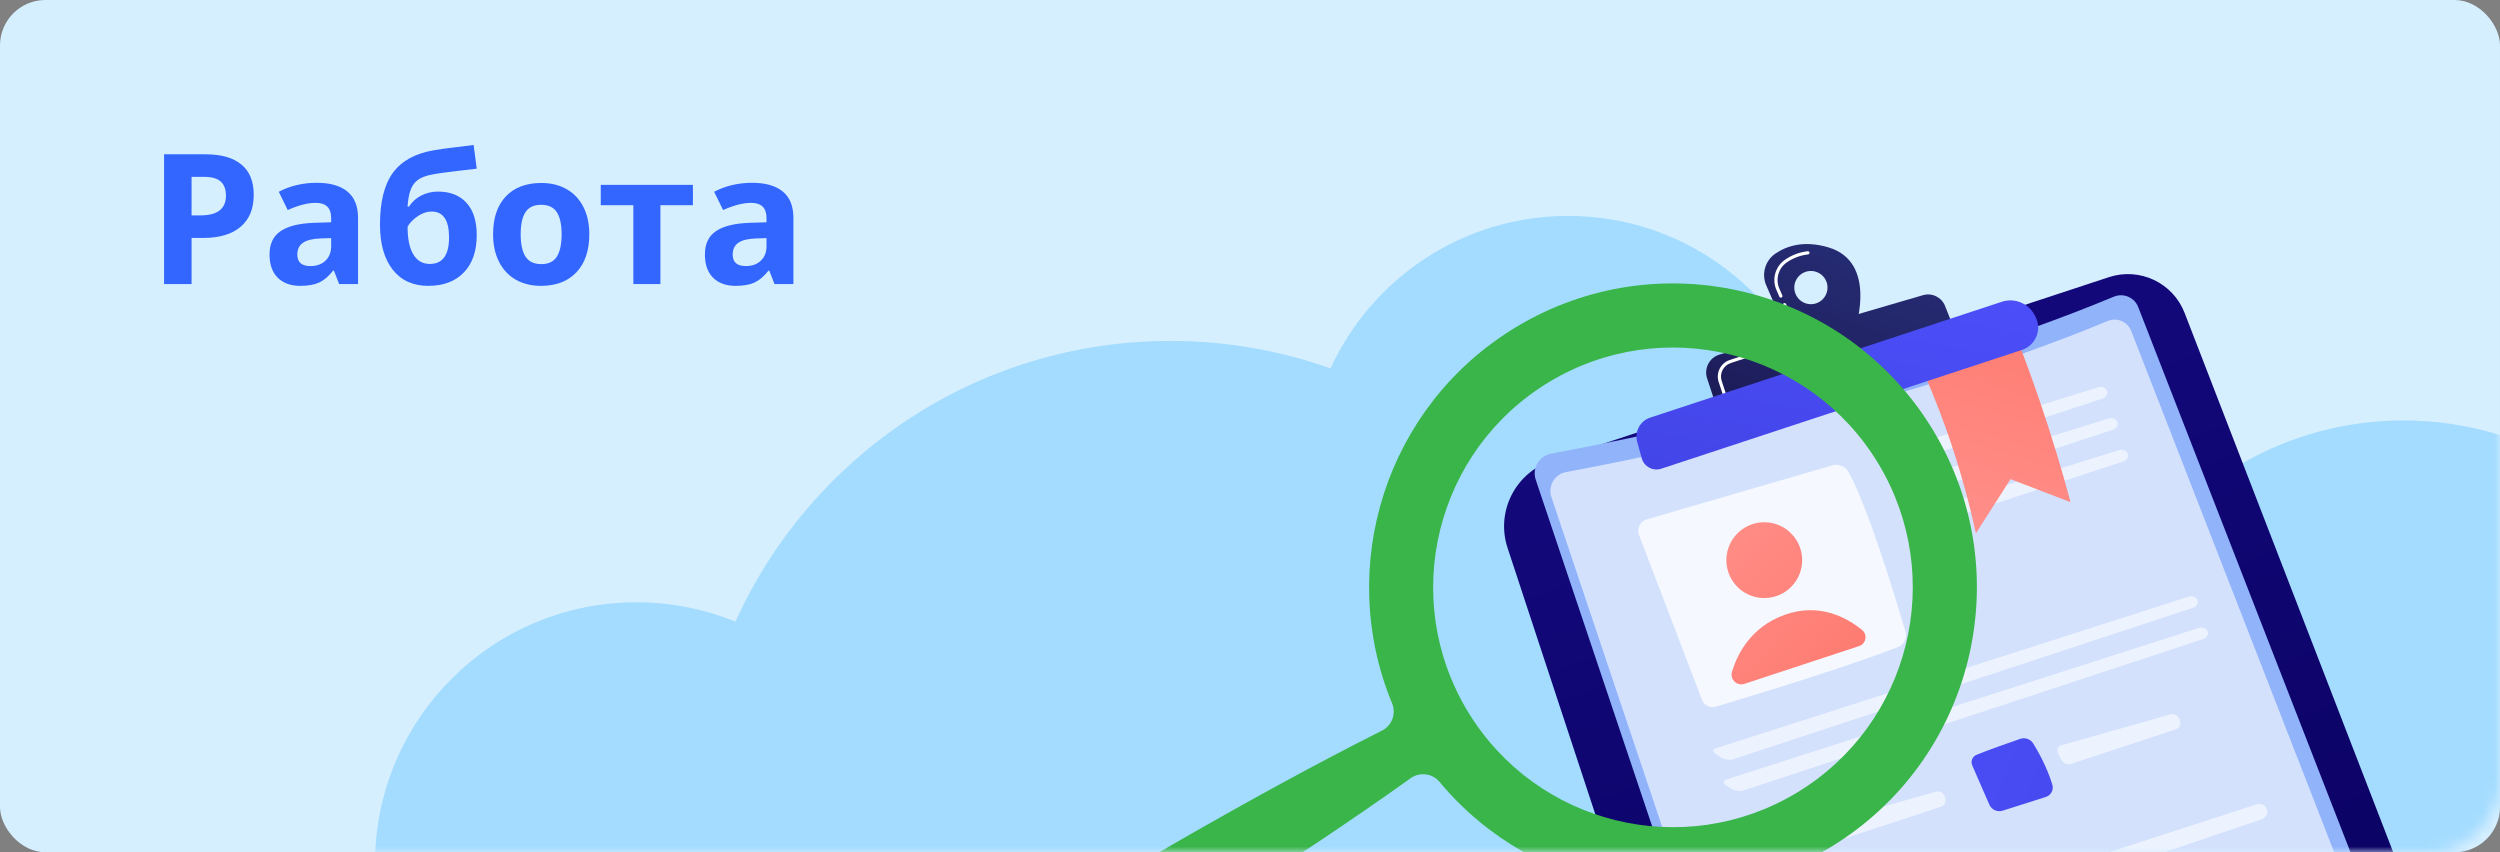 <svg width="220" height="75" viewBox="0 0 220 75" fill="none" xmlns="http://www.w3.org/2000/svg">
<rect x="0" y="0" width="220" height="75" fill="#808080" stroke="none"/>
<rect width="220" height="75" rx="4" fill="#D6EFFF"/>
<mask id="mask0_749_10187" style="mask-type:alpha" maskUnits="userSpaceOnUse" x="0" y="0" width="220" height="75">
<rect width="220" height="75" rx="6" transform="matrix(-1 0 0 1 220 0)" fill="#D9D9D9"/>
</mask>
<g mask="url(#mask0_749_10187)">
<path fill-rule="evenodd" clip-rule="evenodd" d="M159.594 34.063C156.361 25.271 147.913 19 138 19C128.716 19 120.717 24.5 117.084 32.42C112.681 30.853 107.94 30 103 30C85.968 30 71.305 40.138 64.714 54.708C62.026 53.607 59.084 53 56 53C43.297 53 33 63.297 33 76C33 88.703 43.297 99 56 99C60.477 99 64.656 97.721 68.19 95.508C75.74 106.666 88.513 114 103 114C121.909 114 137.9 101.504 143.164 84.319C148.12 88.489 154.517 91 161.5 91C171.699 91 180.647 85.642 185.683 77.588C190.231 87.285 200.081 94 211.5 94C227.24 94 240 81.24 240 65.5C240 49.76 227.24 37 211.5 37C201.301 37 192.353 42.358 187.317 50.412C182.769 40.715 172.919 34 161.5 34C160.859 34 160.224 34.021 159.594 34.063Z" fill="#A4DCFF"/>
<path d="M132.665 48.215C131.616 45.029 133.348 41.596 136.533 40.547L185.584 24.39C188.29 23.498 191.22 24.884 192.247 27.541L219.293 97.463C220.098 99.542 219.021 101.874 216.916 102.61L161.035 122.15C159.057 122.842 156.897 121.777 156.242 119.787L132.665 48.215Z" fill="url(#paint0_linear_749_10187)"/>
<path d="M135.145 42.218C134.803 41.201 135.44 40.117 136.495 39.921C143.492 38.623 167.451 33.845 186.014 26.11C186.86 25.757 187.831 26.167 188.163 27.022L215.489 97.202C215.864 98.164 215.392 99.248 214.432 99.629C206.579 102.741 174.196 115.439 162.025 118.082C161.284 118.243 160.542 117.819 160.301 117.101L135.145 42.218Z" fill="#91B3FA"/>
<path opacity="0.6" d="M136.524 43.749C136.195 42.77 136.807 41.726 137.823 41.538C144.557 40.289 167.614 35.691 185.477 28.247C186.291 27.907 187.226 28.302 187.546 29.124L213.843 96.662C214.203 97.588 213.749 98.631 212.825 98.997C205.267 101.992 174.105 114.212 162.392 116.756C161.679 116.911 160.965 116.503 160.732 115.811L136.524 43.749Z" fill="white"/>
<path opacity="0.78" d="M144.237 47.083L149.776 61.595C149.96 62.077 150.484 62.337 150.979 62.189C153.734 61.367 162.307 58.773 167.027 56.94C167.561 56.733 167.846 56.152 167.685 55.603C166.866 52.809 164.417 44.698 162.679 41.543C162.399 41.033 161.8 40.789 161.242 40.952L144.924 45.701C144.335 45.873 144.018 46.51 144.237 47.083Z" fill="white"/>
<path d="M155.4 52.626C157.24 52.546 158.667 50.99 158.588 49.149C158.508 47.309 156.952 45.882 155.111 45.961C153.271 46.041 151.843 47.597 151.923 49.438C152.003 51.278 153.559 52.706 155.4 52.626Z" fill="url(#paint1_linear_749_10187)"/>
<path d="M153.507 60.18L163.6 56.855C164.219 56.652 164.365 55.846 163.86 55.434C162.561 54.376 160.118 52.995 157.041 54.108C154.075 55.18 152.887 57.544 152.415 59.115C152.215 59.782 152.846 60.398 153.507 60.18Z" fill="url(#paint2_linear_749_10187)"/>
<g opacity="0.6">
<path d="M185.02 35.071C185.336 34.966 185.515 34.661 185.417 34.392C185.32 34.122 184.98 33.983 184.662 34.081L166.868 39.593C166.55 39.692 166.456 39.988 166.659 40.251L166.823 40.464C167.026 40.727 167.451 40.858 167.767 40.754L185.02 35.071Z" fill="white"/>
</g>
<g opacity="0.6">
<path d="M167.772 42.34C167.455 42.439 167.361 42.735 167.564 42.998L167.728 43.211C167.931 43.475 168.356 43.605 168.672 43.501L185.925 37.818C186.241 37.714 186.42 37.408 186.322 37.139C186.224 36.869 185.885 36.73 185.567 36.828L167.772 42.34Z" fill="white"/>
</g>
<g opacity="0.6">
<path d="M168.691 45.128C168.373 45.226 168.279 45.522 168.483 45.786L168.647 45.998C168.85 46.262 169.275 46.392 169.591 46.288L186.843 40.605C187.16 40.501 187.338 40.196 187.241 39.926C187.143 39.657 186.803 39.517 186.486 39.615L168.691 45.128Z" fill="white"/>
</g>
<g opacity="0.6">
<path d="M192.989 53.481C193.305 53.377 193.476 53.074 193.369 52.808C193.261 52.542 192.914 52.407 192.597 52.509L151.045 65.834C150.728 65.936 150.696 66.168 150.975 66.351L151.454 66.664C151.732 66.847 152.218 66.911 152.534 66.807L192.989 53.481Z" fill="white"/>
</g>
<g opacity="0.6">
<path d="M151.95 68.582C151.633 68.684 151.602 68.916 151.88 69.099L152.359 69.412C152.637 69.595 153.124 69.659 153.44 69.555L193.895 56.229C194.211 56.124 194.382 55.822 194.274 55.556C194.166 55.29 193.819 55.155 193.502 55.257L151.95 68.582Z" fill="white"/>
</g>
<path d="M153.274 73.231C154.245 72.826 156.1 72.176 157.122 71.823C157.555 71.674 158.034 71.843 158.276 72.232C158.745 72.989 159.488 74.326 159.952 75.849C160.091 76.305 159.839 76.789 159.384 76.933L155.58 78.141C155.112 78.29 154.608 78.061 154.412 77.611L152.904 74.155C152.748 73.797 152.914 73.381 153.274 73.231Z" fill="url(#paint3_linear_749_10187)"/>
<g opacity="0.6">
<path d="M160.767 72.386C160.447 72.477 160.307 72.794 160.457 73.091L160.75 73.672C160.9 73.969 161.282 74.127 161.598 74.023L170.804 70.99C171.12 70.886 171.29 70.544 171.182 70.229L171.129 70.074C171.021 69.759 170.671 69.576 170.351 69.667L160.767 72.386Z" fill="white"/>
</g>
<path d="M173.925 66.428C174.897 66.023 176.751 65.374 177.774 65.021C178.207 64.871 178.686 65.04 178.927 65.43C179.396 66.187 180.14 67.524 180.603 69.047C180.742 69.503 180.49 69.987 180.036 70.131L176.232 71.339C175.764 71.487 175.26 71.259 175.063 70.809L173.555 67.353C173.399 66.995 173.565 66.578 173.925 66.428Z" fill="url(#paint4_linear_749_10187)"/>
<g opacity="0.6">
<path d="M181.417 65.583C181.097 65.674 180.958 65.992 181.108 66.289L181.401 66.87C181.551 67.167 181.932 67.325 182.248 67.221L191.455 64.188C191.771 64.084 191.941 63.741 191.833 63.426L191.78 63.272C191.672 62.957 191.321 62.774 191.001 62.865L181.417 65.583Z" fill="white"/>
</g>
<g opacity="0.6">
<path d="M165.713 82.656C165.941 83.007 166.378 83.159 166.774 83.024L199.046 72.088C199.412 71.964 199.605 71.566 199.476 71.202C199.351 70.849 198.968 70.659 198.611 70.775L166.198 81.288C165.626 81.474 165.386 82.152 165.713 82.656Z" fill="white"/>
</g>
<path d="M160.907 21.77C158.729 21.121 157.197 21.653 156.218 22.33C155.325 22.948 154.998 24.114 155.43 25.111L157.58 30.062L163.308 28.722C163.308 28.722 165.178 23.043 160.907 21.77ZM159.816 26.695C159.05 26.948 158.224 26.531 157.972 25.764C157.719 24.998 158.136 24.172 158.902 23.919C159.668 23.667 160.494 24.084 160.747 24.85C160.999 25.617 160.583 26.442 159.816 26.695Z" fill="url(#paint5_linear_749_10187)"/>
<path d="M157.428 27.731C157.359 27.754 157.284 27.721 157.254 27.653L156.912 26.865C156.881 26.793 156.914 26.71 156.985 26.679C157.058 26.647 157.14 26.681 157.171 26.753L157.514 27.541C157.545 27.612 157.512 27.696 157.44 27.727C157.436 27.728 157.432 27.73 157.428 27.731ZM156.757 26.186C156.688 26.209 156.613 26.176 156.583 26.108L156.324 25.51C155.911 24.561 156.227 23.447 157.074 22.861C157.673 22.446 158.349 22.192 159.081 22.107C159.158 22.098 159.228 22.154 159.237 22.231C159.246 22.309 159.191 22.378 159.113 22.388C158.428 22.468 157.796 22.705 157.235 23.093C156.498 23.602 156.224 24.571 156.583 25.397L156.843 25.995C156.874 26.067 156.841 26.15 156.769 26.181C156.765 26.183 156.761 26.185 156.757 26.186Z" fill="white"/>
<path d="M151.07 35.863L150.225 33.296C149.933 32.41 150.434 31.459 151.329 31.198L169.224 25.975C170.018 25.743 170.858 26.153 171.164 26.922L172.124 29.34L151.07 35.863Z" fill="url(#paint6_linear_749_10187)"/>
<path d="M156.626 30.524L155.865 30.775C155.791 30.8 155.711 30.759 155.686 30.685C155.662 30.611 155.702 30.531 155.776 30.506L156.537 30.256C156.612 30.232 156.691 30.272 156.716 30.346C156.74 30.42 156.7 30.5 156.626 30.524Z" fill="white"/>
<path d="M151.762 34.741C151.688 34.766 151.608 34.725 151.584 34.651L151.242 33.613C150.978 32.811 151.416 31.943 152.218 31.679L155.015 30.757C155.09 30.733 155.169 30.773 155.194 30.848C155.218 30.922 155.178 31.002 155.104 31.026L152.306 31.948C151.652 32.163 151.295 32.87 151.51 33.525L151.852 34.563C151.877 34.637 151.836 34.717 151.762 34.741Z" fill="white"/>
<path d="M182.209 44.19L176.925 42.165L173.878 46.934C173.158 43.63 172.138 40.014 170.688 36.204C170.226 34.99 169.747 33.826 169.256 32.71C169.193 32.566 169.194 32.403 169.258 32.26C169.322 32.117 169.443 32.008 169.592 31.959C172.008 31.163 174.424 30.367 176.84 29.571C177.12 29.479 177.424 29.622 177.531 29.897C178.207 31.636 178.87 33.448 179.512 35.331C180.56 38.402 181.451 41.363 182.209 44.19Z" fill="url(#paint7_linear_749_10187)"/>
<path d="M144.074 38.886C143.824 37.983 144.326 37.043 145.216 36.75L176.16 26.556C177.272 26.189 178.487 26.677 179.038 27.711L179.114 27.853C179.718 28.986 179.155 30.389 177.936 30.79L146.19 41.247C145.461 41.487 144.678 41.069 144.473 40.329L144.074 38.886Z" fill="url(#paint8_linear_749_10187)"/>
<path d="M94.512 85.772C95.198 86.117 95.721 86.193 96.194 86.188C96.665 86.178 97.065 86.05 97.414 85.839L99.507 84.568C100.906 83.726 102.293 82.865 103.682 82.006C105.073 81.152 106.448 80.271 107.833 79.405C109.207 78.522 110.588 77.652 111.954 76.755C114.695 74.977 117.414 73.163 120.108 71.308C121.455 70.38 122.797 69.445 124.128 68.489C124.932 67.908 126.049 68.048 126.684 68.811C134.995 78.805 149.579 81.505 161.044 74.58C173.687 66.946 177.747 50.507 170.113 37.864C162.477 25.22 146.038 21.16 133.395 28.795C121.93 35.718 117.53 49.882 122.505 61.891C122.885 62.808 122.489 63.862 121.6 64.303L121.6 64.303C120.135 65.036 118.682 65.788 117.233 66.548C114.338 68.069 111.467 69.632 108.618 71.23C107.188 72.021 105.774 72.839 104.353 73.643C102.942 74.465 101.522 75.273 100.118 76.105C98.712 76.935 97.304 77.762 95.907 78.608L93.808 79.869C93.459 80.079 93.16 80.374 92.932 80.786C92.706 81.202 92.531 81.701 92.517 82.468C92.496 83.815 93.228 85.125 94.512 85.772ZM136.311 33.624C146.288 27.599 159.258 30.804 165.284 40.781C171.307 50.756 168.106 63.727 158.129 69.752C148.152 75.777 135.182 72.572 129.158 62.597C123.133 52.62 126.335 39.649 136.311 33.624Z" fill="#39B54A"/>
</g>
<path d="M16.859 18.953H17.656C18.401 18.953 18.958 18.807 19.328 18.516C19.698 18.219 19.883 17.789 19.883 17.227C19.883 16.659 19.727 16.24 19.414 15.969C19.107 15.698 18.622 15.562 17.961 15.562H16.859V18.953ZM22.328 17.141C22.328 18.37 21.943 19.31 21.172 19.961C20.406 20.612 19.315 20.938 17.898 20.938H16.859V25H14.438V13.578H18.086C19.471 13.578 20.523 13.878 21.242 14.477C21.966 15.07 22.328 15.958 22.328 17.141ZM29.844 25L29.383 23.812H29.32C28.919 24.318 28.505 24.669 28.078 24.867C27.656 25.06 27.104 25.156 26.422 25.156C25.583 25.156 24.922 24.917 24.438 24.438C23.958 23.958 23.719 23.276 23.719 22.391C23.719 21.463 24.042 20.781 24.688 20.344C25.338 19.901 26.318 19.656 27.625 19.609L29.141 19.562V19.18C29.141 18.294 28.688 17.852 27.781 17.852C27.083 17.852 26.263 18.062 25.32 18.484L24.531 16.875C25.537 16.349 26.651 16.086 27.875 16.086C29.047 16.086 29.945 16.341 30.57 16.852C31.195 17.362 31.508 18.138 31.508 19.18V25H29.844ZM29.141 20.953L28.219 20.984C27.526 21.005 27.01 21.13 26.672 21.359C26.333 21.588 26.164 21.938 26.164 22.406C26.164 23.078 26.549 23.414 27.32 23.414C27.872 23.414 28.312 23.255 28.641 22.938C28.974 22.62 29.141 22.198 29.141 21.672V20.953ZM33.438 19.766C33.438 17.76 33.818 16.24 34.578 15.203C35.344 14.162 36.536 13.503 38.156 13.227C38.724 13.128 39.294 13.047 39.867 12.984C40.445 12.917 41.05 12.841 41.68 12.758L41.953 14.844C40.63 14.995 39.62 15.117 38.922 15.211C38.229 15.305 37.719 15.409 37.391 15.523C37.062 15.633 36.792 15.792 36.578 16C36.37 16.208 36.208 16.484 36.094 16.828C35.979 17.167 35.904 17.62 35.867 18.188H35.984C36.26 17.76 36.625 17.432 37.078 17.203C37.531 16.974 38.018 16.859 38.539 16.859C39.617 16.859 40.456 17.19 41.055 17.852C41.654 18.508 41.953 19.451 41.953 20.68C41.953 22.096 41.573 23.198 40.812 23.984C40.057 24.766 39.013 25.156 37.68 25.156C36.346 25.156 35.305 24.68 34.555 23.727C33.81 22.768 33.438 21.448 33.438 19.766ZM37.82 23.227C38.95 23.227 39.516 22.448 39.516 20.891C39.516 19.375 39.005 18.617 37.984 18.617C37.703 18.617 37.422 18.682 37.141 18.812C36.865 18.943 36.609 19.115 36.375 19.328C36.146 19.537 35.977 19.747 35.867 19.961C35.867 21.018 36.036 21.828 36.375 22.391C36.714 22.948 37.195 23.227 37.82 23.227ZM45.82 20.617C45.82 21.482 45.961 22.135 46.242 22.578C46.529 23.021 46.992 23.242 47.633 23.242C48.268 23.242 48.724 23.023 49 22.586C49.281 22.143 49.422 21.487 49.422 20.617C49.422 19.753 49.281 19.104 49 18.672C48.719 18.24 48.258 18.023 47.617 18.023C46.982 18.023 46.523 18.24 46.242 18.672C45.961 19.099 45.82 19.747 45.82 20.617ZM51.859 20.617C51.859 22.039 51.484 23.151 50.734 23.953C49.984 24.755 48.94 25.156 47.602 25.156C46.763 25.156 46.023 24.974 45.383 24.609C44.742 24.24 44.25 23.711 43.906 23.023C43.562 22.336 43.391 21.534 43.391 20.617C43.391 19.19 43.763 18.081 44.508 17.289C45.253 16.497 46.3 16.102 47.648 16.102C48.487 16.102 49.227 16.284 49.867 16.648C50.508 17.013 51 17.537 51.344 18.219C51.688 18.901 51.859 19.701 51.859 20.617ZM60.977 16.266V18.055H58.117V25H55.734V18.055H52.867V16.266H60.977ZM68.156 25L67.695 23.812H67.633C67.232 24.318 66.818 24.669 66.391 24.867C65.969 25.06 65.417 25.156 64.734 25.156C63.896 25.156 63.234 24.917 62.75 24.438C62.271 23.958 62.031 23.276 62.031 22.391C62.031 21.463 62.354 20.781 63 20.344C63.651 19.901 64.63 19.656 65.938 19.609L67.453 19.562V19.18C67.453 18.294 67 17.852 66.094 17.852C65.396 17.852 64.576 18.062 63.633 18.484L62.844 16.875C63.849 16.349 64.963 16.086 66.188 16.086C67.359 16.086 68.258 16.341 68.883 16.852C69.508 17.362 69.82 18.138 69.82 19.18V25H68.156ZM67.453 20.953L66.531 20.984C65.838 21.005 65.323 21.13 64.984 21.359C64.646 21.588 64.477 21.938 64.477 22.406C64.477 23.078 64.862 23.414 65.633 23.414C66.185 23.414 66.625 23.255 66.953 22.938C67.287 22.62 67.453 22.198 67.453 21.672V20.953Z" fill="#3366FF"/>
<defs>
<linearGradient id="paint0_linear_749_10187" x1="187.574" y1="108.108" x2="139.076" y2="-23.936" gradientUnits="userSpaceOnUse">
<stop stop-color="#09005D"/>
<stop offset="1" stop-color="#1A0F91"/>
</linearGradient>
<linearGradient id="paint1_linear_749_10187" x1="148.31" y1="43.069" x2="171.967" y2="64.28" gradientUnits="userSpaceOnUse">
<stop stop-color="#FF928E"/>
<stop offset="1" stop-color="#FE7062"/>
</linearGradient>
<linearGradient id="paint2_linear_749_10187" x1="145.463" y1="46.244" x2="169.119" y2="67.456" gradientUnits="userSpaceOnUse">
<stop stop-color="#FF928E"/>
<stop offset="1" stop-color="#FE7062"/>
</linearGradient>
<linearGradient id="paint3_linear_749_10187" x1="146.08" y1="71.15" x2="205.73" y2="93.34" gradientUnits="userSpaceOnUse">
<stop stop-color="#4F52FF"/>
<stop offset="1" stop-color="#4042E2"/>
</linearGradient>
<linearGradient id="paint4_linear_749_10187" x1="150.815" y1="58.427" x2="210.463" y2="80.616" gradientUnits="userSpaceOnUse">
<stop stop-color="#4F52FF"/>
<stop offset="1" stop-color="#4042E2"/>
</linearGradient>
<linearGradient id="paint5_linear_749_10187" x1="163.964" y1="12.646" x2="151.179" y2="49.756" gradientUnits="userSpaceOnUse">
<stop stop-color="#2B3582"/>
<stop offset="1" stop-color="#150E42"/>
</linearGradient>
<linearGradient id="paint6_linear_749_10187" x1="167.058" y1="13.713" x2="154.273" y2="50.822" gradientUnits="userSpaceOnUse">
<stop stop-color="#2B3582"/>
<stop offset="1" stop-color="#150E42"/>
</linearGradient>
<linearGradient id="paint7_linear_749_10187" x1="172.111" y1="50.217" x2="182.555" y2="15.576" gradientUnits="userSpaceOnUse">
<stop stop-color="#FF928E"/>
<stop offset="1" stop-color="#FE7062"/>
</linearGradient>
<linearGradient id="paint8_linear_749_10187" x1="164.813" y1="16.465" x2="158.658" y2="50.2" gradientUnits="userSpaceOnUse">
<stop stop-color="#4F52FF"/>
<stop offset="1" stop-color="#4042E2"/>
</linearGradient>
</defs>
</svg>
